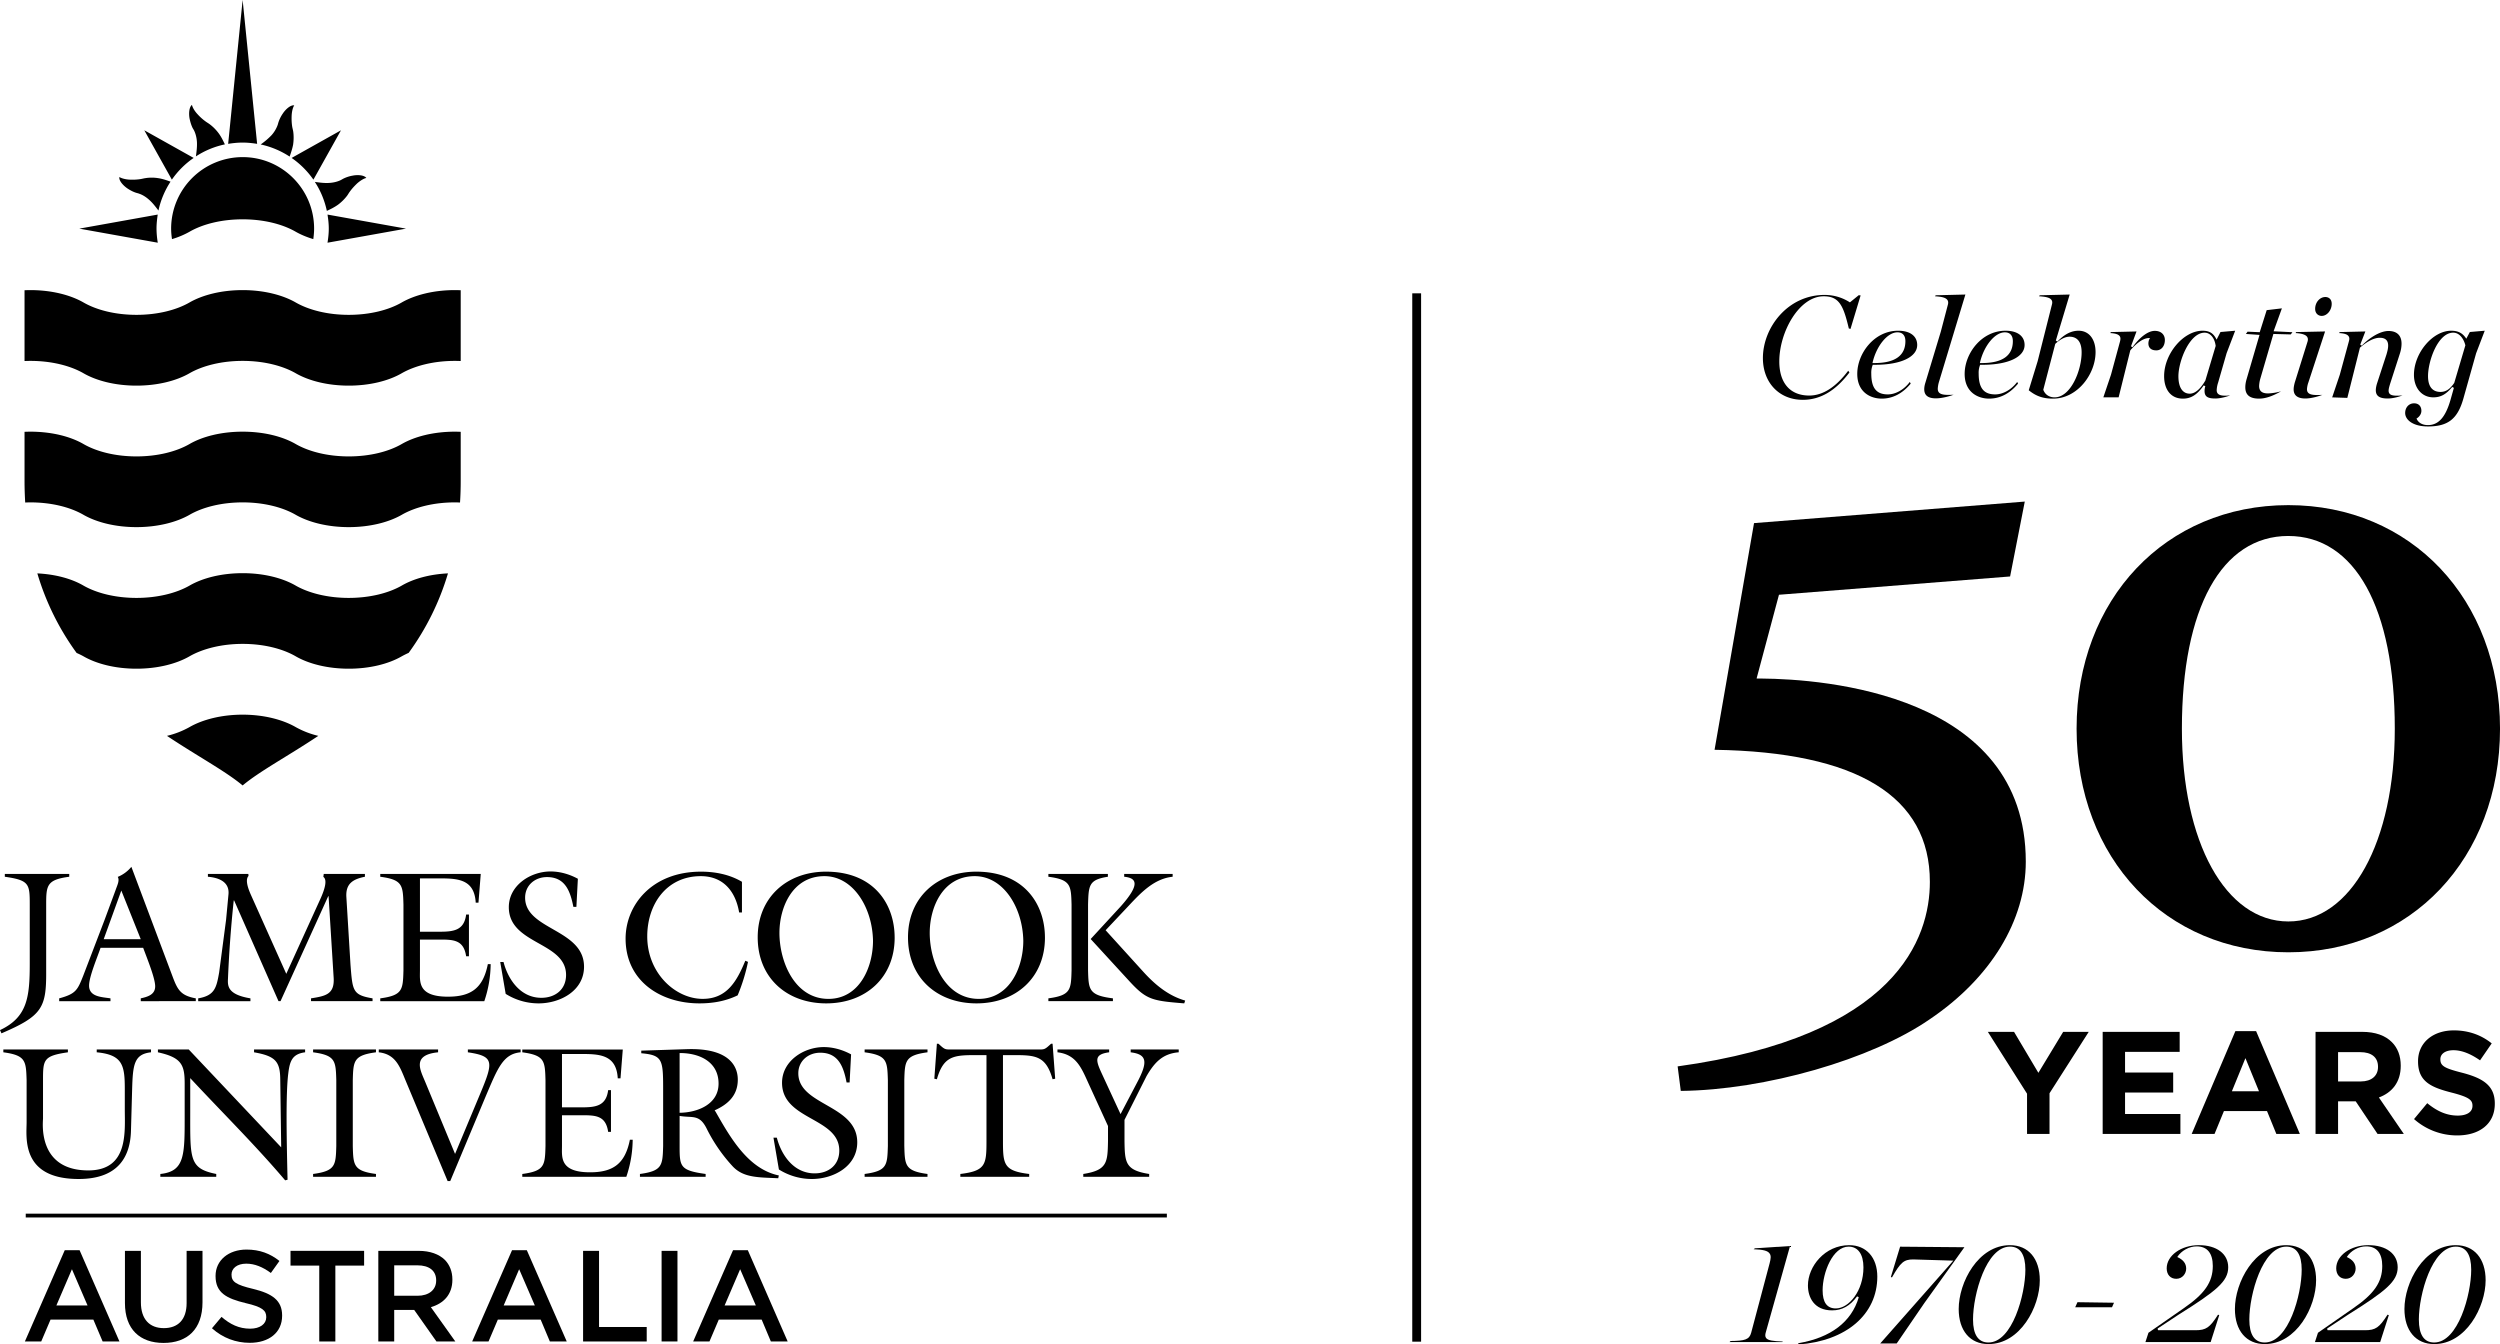 <svg xmlns="http://www.w3.org/2000/svg" viewBox="0 0 145.69 78.35" height="78.35pt" width="194.253"><defs><clipPath id="a"><path d="M82 17h1v61.352h-1zm0 0"/></clipPath><clipPath id="b"><path d="M1 72h6v6.352H1zm0 0"/></clipPath><clipPath id="c"><path d="M7 72h5v6.352H7zm0 0"/></clipPath><clipPath id="d"><path d="M12 72h5v6.352h-5zm0 0"/></clipPath><clipPath id="e"><path d="M16 72h6v6.352h-6zm0 0"/></clipPath><clipPath id="f"><path d="M22 72h5v6.352h-5zm0 0"/></clipPath><clipPath id="g"><path d="M27 72h7v6.352h-7zm0 0"/></clipPath><clipPath id="h"><path d="M33 72h5v6.352h-5zm0 0"/></clipPath><clipPath id="i"><path d="M38 72h2v6.352h-2zm0 0"/></clipPath><clipPath id="j"><path d="M40 72h6v6.352h-6zm0 0"/></clipPath><clipPath id="k"><path d="M100 72h5v6.352h-5zm0 0"/></clipPath><clipPath id="l"><path d="M104 72h6v6.352h-6zm0 0"/></clipPath><clipPath id="m"><path d="M109 72h6v6.352h-6zm0 0"/></clipPath><clipPath id="n"><path d="M114 72h5v6.352h-5zm0 0"/></clipPath><clipPath id="o"><path d="M125 72h5v6.352h-5zm0 0"/></clipPath><clipPath id="p"><path d="M130 72h5v6.352h-5zm0 0"/></clipPath><clipPath id="q"><path d="M134 72h6v6.352h-6zm0 0"/></clipPath><clipPath id="r"><path d="M140 72h5v6.352h-5zm0 0"/></clipPath><clipPath id="s"><path d="M121 29h24.691v27H121zm0 0"/></clipPath><clipPath id="t"><path d="M140 60h5.691v7H140zm0 0"/></clipPath></defs><g style="fill:#000;fill-opacity:1" clip-path="url(#a)"><path d="M82.816 17.094h-.515v61.093h.515V17.094" style="stroke:none;fill-rule:nonzero;fill:#000;fill-opacity:1"/></g><path d="M1.734 52.715c0-1.2-.023-1.418-1.453-1.621v-.164h3.754v.164c-1.308.172-1.344.5-1.344 1.62v3.907c.012 2.113-.238 2.582-2.605 3.598L0 60.03c1.602-.75 1.734-1.93 1.734-3.89v-3.426m4.126 2.52c-.184.547-.669 1.68-.669 2.203 0 .665.754.665 1.247.743v.164H3.449v-.164c.973-.262 1.07-.48 1.406-1.332l1.23-3.215.657-1.778c.098-.285.238-.546.121-.753a2.03 2.03 0 0 0 .793-.586l2.399 6.386c.297.797.48 1.114 1.355 1.278v.164H8.203v-.164c.383-.086.84-.207.84-.7 0-.457-.414-1.48-.7-2.246zm1.21-3.336-1.027 2.836h2.16zm9.614 4.852 1.976-4.34c.274-.597.426-1.144.184-1.308l.023-.172h2.399v.164c-.7.14-1.121.402-1.082 1.164l.242 3.969c.12 1.515.12 1.757 1.285 1.953v.164h-3.586v-.164c.84-.133 1.375-.23 1.32-1.188l-.297-4.765h-.02l-2.78 6.117h-.118l-2.585-5.867h-.024a70.732 70.732 0 0 0-.336 4.566c-.023.426-.012.918 1.309 1.137v.164H11.55v-.164c.972-.164 1.066-.633 1.222-1.516l.403-3.062.14-1.485c.067-.719-.554-.972-1.199-1.023v-.164h2.356l.011.117c-.242.25.055.906.13 1.082l2.07 4.621m5.477 1.43c1.309-.176 1.32-.504 1.352-1.625v-3.84c-.032-1.121-.043-1.45-1.352-1.621v-.164h5.856l-.133 1.675h-.16c-.078-1.406-1.094-1.417-2.192-1.417h-1.058v3.109h1.132c.817 0 1.442-.067 1.56-1.004h.163v2.434h-.164c-.14-.961-.742-.973-1.559-.973h-1.132v1.789c0 .645-.153 1.539 1.632 1.539 1.375 0 2.051-.523 2.325-1.898h.164a6.898 6.898 0 0 1-.371 2.16H22.16v-.164m11.43-5.332h-.176c-.176-.883-.457-1.735-1.539-1.735-.7 0-1.273.48-1.273 1.2 0 1.886 3.433 1.82 3.433 4.023 0 1.406-1.394 2.137-2.648 2.137a3.598 3.598 0 0 1-1.918-.555l-.317-1.855h.192c.273 1.046 1.004 2.085 2.203 2.085.808 0 1.441-.48 1.441-1.332 0-1.941-3.336-1.765-3.336-3.949 0-1.273 1.266-2.082 2.43-2.082.559 0 1.113.164 1.594.426l-.086 1.637m9.648.328h-.164c-.207-1.235-.926-2.117-2.234-2.117-1.996 0-3.121 1.636-3.121 3.511 0 2.149 1.648 3.64 3.23 3.64 1.426 0 1.996-1.046 2.485-2.222l.156.067a10.5 10.5 0 0 1-.602 1.949c-.699.34-1.449.469-2.226.469-2.278 0-4.305-1.309-4.305-3.774 0-1.937 1.516-3.902 4.395-3.902.828 0 1.668.164 2.386.59v1.789m8.899 1.461c0 2.343-1.7 3.836-3.989 3.836-2.3 0-3.992-1.493-3.992-3.848 0-2.324 1.7-3.828 3.98-3.828 2.794 0 4 1.898 4 3.84m-6.714-.274c0 1.692.894 3.848 2.855 3.848 1.801 0 2.598-1.832 2.598-3.39-.035-1.93-1.156-3.762-2.828-3.762-1.875 0-2.625 1.832-2.625 3.304m15.473.274c0 2.343-1.7 3.836-3.989 3.836-2.304 0-3.992-1.493-3.992-3.848 0-2.324 1.7-3.828 3.98-3.828 2.79 0 4 1.898 4 3.84m-6.714-.274c0 1.692.894 3.848 2.855 3.848 1.8 0 2.598-1.832 2.598-3.39-.035-1.93-1.16-3.762-2.828-3.762-1.875 0-2.625 1.832-2.625 3.304m9.226 2.192c.032 1.12.043 1.449 1.45 1.625v.164h-3.762v-.164c1.308-.176 1.32-.504 1.351-1.625v-3.84c-.03-1.121-.043-1.45-1.351-1.621v-.164h3.468v.164c-1.113.172-1.124.5-1.156 1.62zm4.93-5.625v.164c-1.242.129-2.07 1.187-2.879 2.027l-1.027 1.09 2.215 2.441c.664.73 1.449 1.383 2.421 1.657l-.054.164c-1.899-.153-2.203-.207-3.23-1.328l-2.223-2.422 1.757-1.907c1.145-1.289.926-1.648.196-1.722v-.164h2.824M8.8 61.16v.164c-.991.11-1.058.723-1.1 2.16l-.067 2.387c-.031 1.41-.633 2.836-3.051 2.836-3.383 0-3.031-2.441-3.031-3.312v-2.446c-.035-1.12-.047-1.449-1.356-1.625v-.164h3.762v.164c-1.426.207-1.45.426-1.45 1.625v2.235c0 .21-.347 3.023 2.638 3.023 2.355 0 2.128-2.246 2.128-3.578v-1.145c0-1.386-.109-2.015-1.636-2.16v-.164H8.8m7.587 5.703-.055-3.98c-.012-1.035-.293-1.34-1.527-1.559v-.164h2.976v.164c-.754.098-.894.516-.98 1.223-.153 1.2-.098 3.828-.043 6.203l-.14.035c-1.747-2.062-3.688-3.972-5.532-5.957v2.008c0 2.703-.063 3.262 1.516 3.578v.164H9.344v-.164c1.472-.152 1.418-1.156 1.418-3.633v-1.633c0-1.093-.176-1.52-1.559-1.824v-.164H11l5.387 5.703m4.172-.073c.03 1.12.043 1.448 1.351 1.624v.164h-3.664v-.164c1.309-.176 1.32-.504 1.352-1.625v-3.84c-.032-1.12-.043-1.449-1.352-1.625v-.164h3.664v.164c-1.308.176-1.32.504-1.351 1.625v3.84m9.781-5.629v.164c-1.027.09-1.344.95-2.02 2.531l-2.082 4.973h-.152L23.62 62.93c-.328-.797-.578-1.496-1.547-1.606v-.164h3.457v.164c-1.539.153-1.039 1.028-.754 1.715l1.743 4.207 1.289-3.086c.937-2.234 1.113-2.594-.543-2.836v-.164h3.074m.099 7.254c1.308-.176 1.32-.504 1.351-1.625v-3.84c-.031-1.12-.043-1.449-1.352-1.625v-.164h5.856l-.133 1.68H36c-.078-1.406-1.094-1.418-2.195-1.418H32.75v3.11h1.133c.816 0 1.441-.067 1.558-1.005h.164v2.434h-.164c-.14-.961-.742-.969-1.558-.969H32.75v1.785c0 .645-.152 1.54 1.637 1.54 1.37 0 2.047-.524 2.32-1.899h.164a6.898 6.898 0 0 1-.371 2.16h-6.063v-.164m8.208-5.008c0-1.668-.055-1.918-1.274-2.027v-.152l2.66-.086c2.746-.086 2.965 1.254 2.965 1.777 0 .914-.566 1.437-1.351 1.789l.054.074c.84 1.473 1.887 3.348 3.688 3.719l-.035.164c-1.157-.055-2.008-.023-2.637-.676a9.376 9.376 0 0 1-1.516-2.183c-.437-.903-.832-.64-1.594-.774v1.758c0 1.2.024 1.418 1.516 1.625v.164h-3.828v-.164c1.309-.176 1.32-.504 1.352-1.625zm.96 1.442c1.047-.012 2.27-.493 2.27-1.7 0-1.277-1.125-1.789-2.27-1.78v3.48m9.907-1.766h-.176c-.172-.883-.457-1.734-1.535-1.734-.7 0-1.278.48-1.278 1.199 0 1.887 3.434 1.82 3.434 4.023 0 1.407-1.395 2.137-2.648 2.137a3.608 3.608 0 0 1-1.918-.555l-.317-1.855h.196c.273 1.047 1.003 2.082 2.203 2.082.808 0 1.437-.477 1.437-1.328 0-1.942-3.336-1.766-3.336-3.95 0-1.273 1.266-2.081 2.434-2.081.554 0 1.11.164 1.59.425l-.086 1.637M52.7 66.79c.03 1.12.042 1.448 1.35 1.624v.164h-3.663v-.164c1.312-.176 1.32-.504 1.355-1.625v-3.84c-.035-1.12-.043-1.449-1.355-1.625v-.164h3.664v.164c-1.309.176-1.32.504-1.352 1.625v3.84m8.555-5.965h.086l.152 2.04-.152.03c-.383-1.351-.98-1.406-2.235-1.406h-.656v5.04c0 1.35.067 1.71 1.528 1.886v.164h-4.012v-.164c1.46-.176 1.523-.535 1.523-1.887v-5.039h-.652c-1.254 0-1.856.055-2.238 1.407l-.149-.032.149-2.039h.09l.109.098c.273.25.316.238.676.238h4.996c.36 0 .402.012.676-.238l.109-.098m7.437.336v.164c-.949.078-1.418.602-1.875 1.387l-1.285 2.55v1.235c.02 1.25.043 1.7 1.438 1.918v.164h-3.84v-.164c1.398-.219 1.418-.668 1.441-1.918v-.875l-1.132-2.473c-.418-.918-.711-1.691-1.813-1.824v-.164h3.012v.164c-.899.121-.778.48-.426 1.246l1.09 2.356.945-1.801c.68-1.266.59-1.68-.355-1.8v-.165h2.8M1.5 70.727H68v.222H1.5v-.222m21.914-44.852c-.766.445-1.867.723-3.09.723-1.222 0-2.32-.278-3.094-.723-.77-.445-1.87-.719-3.09-.719-1.222 0-2.324.274-3.093.719-.77.445-1.871.723-3.094.723-1.223 0-2.32-.278-3.09-.723-.77-.445-1.87-.719-3.093-.719-.114 0-.227.004-.34.008v2.863c0 .43.015.848.039 1.258.101-.004.199-.008.3-.008 1.223 0 2.325.278 3.094.723.77.441 1.867.719 3.09.719 1.223 0 2.324-.278 3.094-.719.77-.445 1.871-.723 3.094-.723 1.218 0 2.32.278 3.09.723.773.441 1.87.719 3.093.719 1.223 0 2.324-.278 3.09-.719.773-.445 1.871-.723 3.094-.723.101 0 .203.004.3.008.028-.41.04-.828.04-1.258v-2.863a9.428 9.428 0 0 0-.34-.008c-1.223 0-2.32.274-3.094.719m-3.09 8.969c-1.222 0-2.324-.278-3.094-.719-.77-.445-1.87-.723-3.09-.723-1.222 0-2.324.278-3.093.723-.77.441-1.871.719-3.094.719-1.223 0-2.32-.278-3.09-.719-.683-.398-1.629-.66-2.687-.71a15.173 15.173 0 0 0 2.289 4.636c.14.062.273.125.398.195.77.445 1.867.723 3.09.723 1.223 0 2.324-.278 3.094-.723.77-.441 1.871-.723 3.094-.723 1.218 0 2.32.278 3.09.723.769.445 1.87.723 3.093.723 1.223 0 2.324-.278 3.09-.723a5.19 5.19 0 0 1 .402-.2 15.194 15.194 0 0 0 2.29-4.632c-1.063.05-2.008.313-2.692.711-.766.441-1.867.719-3.09.719m-3.094 7.527c-.77-.441-1.87-.723-3.09-.723-1.222 0-2.324.282-3.093.723a5.11 5.11 0 0 1-1.317.512c1.774 1.183 3.41 2.054 4.41 2.89.997-.836 2.637-1.707 4.41-2.89a5.14 5.14 0 0 1-1.32-.512m6.184-24.746c-.766.445-1.867.723-3.09.723-1.222 0-2.32-.278-3.094-.723-.77-.441-1.87-.719-3.09-.719-1.222 0-2.324.278-3.093.719-.77.445-1.871.723-3.094.723-1.223 0-2.32-.278-3.09-.723-.77-.441-1.87-.719-3.093-.719-.114 0-.227.004-.34.008v4.125c.113-.004.226-.008.34-.008 1.222 0 2.324.278 3.093.719.77.445 1.867.723 3.09.723 1.223 0 2.324-.278 3.094-.723.77-.441 1.871-.719 3.094-.719 1.218 0 2.32.278 3.09.719.773.445 1.87.723 3.093.723 1.223 0 2.324-.278 3.09-.723.773-.441 1.871-.719 3.094-.719.117 0 .23.004.34.008v-4.125a9.428 9.428 0 0 0-.34-.008c-1.223 0-2.32.278-3.094.719M14.14 9.156a4.17 4.17 0 0 0-4.167 4.168c0 .207.02.41.05.61a4.915 4.915 0 0 0 1.024-.43c.77-.445 1.871-.723 3.094-.723 1.218 0 2.32.278 3.09.723.296.168.644.316 1.027.43.027-.2.047-.403.047-.61 0-2.3-1.864-4.168-4.164-4.168zm-5.68 1.227c-.081.012-.163.035-.25.05-.218.036-.429.044-.64.036-.215-.008-.468-.063-.613-.153-.039.215.23.5.457.657.156.105.32.195.496.254.067.023.137.035.203.062.211.07.414.207.575.352.21.183.386.418.546.629.13-.61.375-1.18.704-1.684-.22-.078-.458-.164-.715-.203a2.371 2.371 0 0 0-.762 0zm15.2 2.941-4.574-.82c.043.27.074.543.074.82 0 .278-.031.551-.074.82zm-14.469-.82-4.57.82 4.574.82a5.207 5.207 0 0 1-.074-.82c0-.277.031-.55.07-.82zm11.047-1.113c.051-.07.09-.145.14-.211.13-.184.274-.336.423-.48.16-.145.379-.294.547-.329-.13-.176-.52-.191-.79-.137a1.973 1.973 0 0 0-.53.168c-.067.032-.122.07-.188.102-.2.094-.438.144-.656.156-.278.02-.57-.023-.832-.058h-.004c.332.507.57 1.078.699 1.687.215-.098.437-.207.652-.36a2.71 2.71 0 0 0 .54-.538zm-8.953-2.188L8.41 7.593l1.606 2.876a4.95 4.95 0 0 1 1.27-1.266zm6.98 1.266 1.606-2.875-2.875 1.61c.492.339.922.769 1.27 1.265zm-3.28-2.086L14.14 0l-.844 8.383c.273-.043.555-.074.844-.074.285 0 .566.03.843.074zm-3.77-.945c.031.062.074.12.105.187.094.2.145.438.157.652.015.282-.024.57-.059.832v.004a4.965 4.965 0 0 1 1.687-.699c-.101-.21-.207-.437-.363-.648a2.573 2.573 0 0 0-.535-.536c-.07-.05-.145-.093-.215-.144a2.941 2.941 0 0 1-.476-.426c-.149-.156-.293-.375-.329-.547-.175.133-.19.524-.14.793.039.188.09.364.168.532zm5.87.968c.032-.226.04-.5 0-.761-.015-.082-.038-.165-.054-.25-.035-.22-.043-.426-.035-.637.008-.215.055-.473.152-.617-.214-.036-.5.23-.656.46a2.03 2.03 0 0 0-.254.493c-.023.066-.039.14-.062.203a1.84 1.84 0 0 1-.348.578 4.15 4.15 0 0 1-.637.543c.614.133 1.18.375 1.688.707.078-.223.16-.46.207-.719" style="stroke:none;fill-rule:nonzero;fill:#000;fill-opacity:1"/><g style="fill:#000;fill-opacity:1" clip-path="url(#b)"><path d="m5.102 76.078-.91-2.113-.907 2.113zm-1.329-3.223h.864l2.324 5.32h-.98l-.54-1.273H2.945l-.543 1.274H1.45l2.324-5.32" style="stroke:none;fill-rule:nonzero;fill:#000;fill-opacity:1"/></g><g style="fill:#000;fill-opacity:1" clip-path="url(#c)"><path d="M7.281 75.938v-3.043h.93v3.003c0 .98.504 1.5 1.336 1.5.82 0 1.328-.488 1.328-1.46v-3.043h.926v2.996c0 1.578-.89 2.37-2.27 2.37-1.375 0-2.25-.792-2.25-2.323" style="stroke:none;fill-rule:nonzero;fill:#000;fill-opacity:1"/></g><g style="fill:#000;fill-opacity:1" clip-path="url(#d)"><path d="m12.352 77.406.558-.664c.504.438 1.02.688 1.668.688.574 0 .938-.274.938-.664v-.016c0-.375-.215-.582-1.196-.809-1.12-.27-1.758-.601-1.758-1.574v-.015c0-.907.758-1.532 1.805-1.532.77 0 1.38.235 1.918.664l-.5.7c-.476-.352-.95-.543-1.433-.543-.543 0-.86.28-.86.629v.011c0 .41.242.59 1.262.832 1.113.27 1.687.672 1.687 1.547v.016c0 .988-.777 1.578-1.886 1.578-.805 0-1.57-.281-2.203-.848" style="stroke:none;fill-rule:nonzero;fill:#000;fill-opacity:1"/></g><g style="fill:#000;fill-opacity:1" clip-path="url(#e)"><path d="M18.605 73.754H16.93v-.86h4.289v.86h-1.676v4.422h-.938v-4.422" style="stroke:none;fill-rule:nonzero;fill:#000;fill-opacity:1"/></g><g style="fill:#000;fill-opacity:1" clip-path="url(#f)"><path d="M24.332 75.512c.664 0 1.086-.348 1.086-.883v-.016c0-.562-.406-.875-1.094-.875h-1.351v1.774zm-2.285-2.617h2.355c.664 0 1.184.195 1.524.527.281.289.437.68.437 1.14v.016c0 .867-.52 1.387-1.254 1.598l1.426 2h-1.101l-1.297-1.84h-1.164v1.84h-.926v-5.281" style="stroke:none;fill-rule:nonzero;fill:#000;fill-opacity:1"/></g><g style="fill:#000;fill-opacity:1" clip-path="url(#g)"><path d="m31.168 76.078-.914-2.113-.902 2.113zm-1.328-3.223h.86l2.327 5.32h-.984l-.535-1.273h-2.496l-.543 1.274h-.953l2.324-5.32" style="stroke:none;fill-rule:nonzero;fill:#000;fill-opacity:1"/></g><g style="fill:#000;fill-opacity:1" clip-path="url(#h)"><path d="M33.98 72.895h.93v4.437h2.778v.844H33.98v-5.281" style="stroke:none;fill-rule:nonzero;fill:#000;fill-opacity:1"/></g><g style="fill:#000;fill-opacity:1" clip-path="url(#i)"><path d="M38.555 72.895h.925v5.28h-.925v-5.28" style="stroke:none;fill-rule:nonzero;fill:#000;fill-opacity:1"/></g><g style="fill:#000;fill-opacity:1" clip-path="url(#j)"><path d="m44.047 76.078-.914-2.113-.906 2.113zm-1.328-3.223h.86l2.323 5.32h-.98l-.535-1.273h-2.5l-.543 1.274h-.95l2.325-5.32" style="stroke:none;fill-rule:nonzero;fill:#000;fill-opacity:1"/></g><g style="fill:#000;fill-opacity:1" clip-path="url(#k)"><path d="m100.79 78.21.065-.062c.825-.007 1.09-.082 1.196-.48l1.074-4.043c.07-.27.098-.453-.004-.582-.11-.156-.371-.223-.926-.242l.075-.055 2.046-.133-1.414 5.035c-.03.106-.05.227.016.32.105.15.398.188.98.212l-.03.03h-3.079" style="stroke:none;fill-rule:nonzero;fill:#000;fill-opacity:1"/></g><g style="fill:#000;fill-opacity:1" clip-path="url(#l)"><path d="M107.73 72.648c-.925 0-1.515 1.508-1.515 2.543 0 .711.254 1.059.77 1.059.761 0 1.609-1.02 1.609-2.39 0-.77-.317-1.212-.864-1.212zm-2.933 5.63c1.898-.325 3.098-1.239 3.523-2.676l-.03-.024-.067-.031c-.41.558-.875.816-1.457.816-1.04 0-1.407-.75-1.407-1.453 0-1.11.989-2.347 2.407-2.347.992 0 1.636.718 1.636 1.832 0 2.203-1.808 3.753-4.609 3.957l.004-.075" style="stroke:none;fill-rule:nonzero;fill:#000;fill-opacity:1"/></g><g style="fill:#000;fill-opacity:1" clip-path="url(#m)"><path d="m109.57 78.293 4.262-4.828-2.336-.07c-.543 0-.738.168-1.238 1.046l-.067-.02.54-1.769 3.746.032-2.329 3.246-1.617 2.363h-.96" style="stroke:none;fill-rule:nonzero;fill:#000;fill-opacity:1"/></g><g style="fill:#000;fill-opacity:1" clip-path="url(#n)"><path d="M117.133 72.648c-1.39 0-2.153 2.805-2.153 4.247 0 .886.305 1.34.899 1.34 1.39 0 2.152-2.801 2.152-4.239 0-.894-.304-1.348-.898-1.348zm-1.254 5.68c-1.07 0-1.734-.785-1.734-2.043 0-1.555 1.136-3.722 2.988-3.722 1.074 0 1.738.785 1.738 2.042 0 1.555-1.137 3.723-2.992 3.723" style="stroke:none;fill-rule:nonzero;fill:#000;fill-opacity:1"/></g><path d="m120.934 76.184.132-.297 2.13.031-.118.266h-2.144" style="stroke:none;fill-rule:nonzero;fill:#000;fill-opacity:1"/><g style="fill:#000;fill-opacity:1" clip-path="url(#o)"><path d="m125.027 78.21.176-.542 2.063-1.434c1.21-.832 1.687-1.52 1.687-2.457 0-.75-.328-1.144-.941-1.144-.438 0-.89.25-1.13.62.345.157.52.376.52.677 0 .285-.218.593-.578.593-.34 0-.558-.242-.558-.609 0-.746.84-1.352 1.875-1.352 1.039 0 1.71.508 1.71 1.29 0 .82-.69 1.382-2.906 2.77l-1.203.796v.043l.024.059h2.175c.618 0 .84-.153 1.317-.907l.07.028-.5 1.57h-3.8" style="stroke:none;fill-rule:nonzero;fill:#000;fill-opacity:1"/></g><g style="fill:#000;fill-opacity:1" clip-path="url(#p)"><path d="M133.234 72.648c-1.39 0-2.152 2.805-2.152 4.247 0 .886.305 1.34.898 1.34 1.391 0 2.153-2.801 2.153-4.239 0-.894-.305-1.348-.899-1.348zm-1.254 5.68c-1.074 0-1.738-.785-1.738-2.043 0-1.555 1.14-3.722 2.992-3.722 1.075 0 1.739.785 1.739 2.042 0 1.555-1.137 3.723-2.993 3.723" style="stroke:none;fill-rule:nonzero;fill:#000;fill-opacity:1"/></g><g style="fill:#000;fill-opacity:1" clip-path="url(#q)"><path d="m134.906 78.21.176-.542 2.063-1.434c1.21-.832 1.683-1.52 1.683-2.457 0-.75-.324-1.144-.937-1.144-.446 0-.887.246-1.13.62.344.157.516.376.516.677 0 .285-.218.593-.574.593-.34 0-.558-.242-.558-.609 0-.746.84-1.352 1.87-1.352 1.044 0 1.712.508 1.712 1.29 0 .82-.688 1.382-2.903 2.77l-1.203.796v.043l.024.059h2.175c.618 0 .836-.153 1.317-.907l.074.028-.504 1.57h-3.8" style="stroke:none;fill-rule:nonzero;fill:#000;fill-opacity:1"/></g><g style="fill:#000;fill-opacity:1" clip-path="url(#r)"><path d="M143.113 72.648c-1.39 0-2.152 2.805-2.152 4.247 0 .886.3 1.34.894 1.34 1.395 0 2.157-2.801 2.157-4.239 0-.894-.305-1.348-.899-1.348zm-1.258 5.68c-1.07 0-1.734-.785-1.734-2.043 0-1.555 1.137-3.722 2.992-3.722 1.07 0 1.739.785 1.739 2.042 0 1.555-1.141 3.723-2.997 3.723" style="stroke:none;fill-rule:nonzero;fill:#000;fill-opacity:1"/></g><path d="M105.055 23.3c-1.368 0-2.32-1-2.32-2.433 0-1.777 1.445-3.68 3.593-3.68.676 0 1.176.239 1.477.434l.515-.418.11.012-.59 1.953-.098-.027c-.316-1.325-.555-1.875-1.465-1.875-1.43 0-2.586 2.078-2.586 3.797 0 1.265.637 1.988 1.746 1.988.786 0 1.547-.485 2.27-1.446l.07.102c-.797 1.055-1.683 1.594-2.722 1.594m5.519-3.934c-.582 0-1.234.801-1.453 1.79h.117c1.207 0 1.801-.442 1.801-1.274 0-.332-.164-.516-.465-.516zm-.914 3.863c-.656 0-1.426-.375-1.426-1.44 0-1.188.98-2.517 2.383-2.517.695 0 1.11.313 1.11.832 0 .7-.957 1.153-2.438 1.153h-.152a1.226 1.226 0 0 0-.086.515c0 .836.297 1.211.965 1.211.453 0 .945-.277 1.28-.726l.052.097c-.465.563-1.032.875-1.688.875m3.164-.015c-.465 0-.687-.176-.687-.535 0-.102.02-.23.066-.375l.899-2.977.414-1.578c.03-.117.02-.207-.036-.277-.09-.121-.3-.184-.714-.207l.039-.059 1.73-.043-1.55 5.125a1.696 1.696 0 0 0-.06.367c0 .297.25.356.622.356.086 0 .183-.004.297-.008-.196.078-.664.21-1.02.21m4.008-3.847c-.582 0-1.234.801-1.453 1.79h.117c1.207 0 1.805-.442 1.805-1.274 0-.332-.168-.516-.469-.516zm-.914 3.863c-.656 0-1.426-.375-1.426-1.44 0-1.188.98-2.517 2.383-2.517.695 0 1.11.313 1.11.832 0 .7-.958 1.153-2.438 1.153h-.152a1.226 1.226 0 0 0-.086.515c0 .836.296 1.211.964 1.211.454 0 .946-.277 1.282-.726l.047.097c-.461.563-1.028.875-1.684.875m4.687-3.609c-.316 0-.628.227-.832.418l-.699 2.676c.106.285.352.441.66.441.946 0 1.575-1.578 1.575-2.62 0-.755-.383-.915-.704-.915zm-.957 3.61c-.582 0-.992-.141-1.421-.489l.52-1.695.831-3.297c.031-.113.024-.203-.027-.273-.086-.125-.305-.188-.723-.211l.04-.059 1.745-.043-.808 2.684.093.058c.415-.433.805-.633 1.235-.633.601 0 .988.489.988 1.247 0 1.28-1.058 2.71-2.473 2.71m2.926-.074.446-1.32.527-1.941c.023-.094.047-.215-.02-.305-.074-.106-.238-.16-.55-.18l.039-.058 1.492-.036-.32.86.035.035.054.02c.43-.594.91-.95 1.297-.95.356 0 .586.211.586.535 0 .356-.207.602-.5.602-.293 0-.46-.148-.46-.406 0-.07.023-.227.1-.313h-.058c-.445 0-.91.5-1.097.719l-.68 2.738h-.89m5.902-3.769c-.883 0-1.528 1.668-1.528 2.539 0 .648.242 1.015.66 1.015.387 0 .707-.414.91-.765l.602-2.016c-.059-.473-.32-.773-.644-.773zm-1.274 3.843c-.672 0-1.086-.503-1.086-1.312 0-1.309 1.13-2.645 2.238-2.645.465 0 .66.2.82.52l.227-.445.856-.075-.5 1.309-.492 1.707a1.602 1.602 0 0 0-.086.45c0 .28.257.32.507.32.079 0 .168-.008.274-.016-.246.094-.594.18-.86.18-.456 0-.628-.118-.628-.442 0-.05.004-.129.043-.277l-.094-.043c-.383.547-.734.77-1.219.77m4.449-.001c-.543 0-.804-.214-.804-.66 0-.14.023-.3.074-.472l.754-2.582-.793-.055.097-.133.708.031.406-1.285.886-.105-.484 1.336 1.098.054-.098.13-1.012-.028-.754 2.582a1.81 1.81 0 0 0-.078.45c0 .292.168.433.508.433.2 0 .504-.047.77-.121-.508.289-.914.425-1.278.425m3.648-4.82c-.187 0-.382-.129-.382-.414 0-.375.27-.687.594-.687.172 0 .37.101.37.398 0 .375-.273.703-.581.703zm-.948 4.813c-.457 0-.688-.18-.688-.532 0-.105.02-.222.063-.39l.75-2.403c.03-.109.02-.199-.028-.27-.09-.124-.297-.194-.676-.218l.04-.058 1.683-.036-.976 2.98a1.44 1.44 0 0 0-.079.384c0 .28.235.34.61.34.086 0 .18-.004.285-.008-.149.058-.602.21-.984.21m4.796.001c-.484 0-.695-.149-.695-.485 0-.101.027-.254.07-.39l.555-1.703c.059-.204.094-.348.094-.504 0-.305-.164-.457-.488-.457-.325 0-.723.199-1.157.578l-.734 2.925-.883-.03.445-1.321.528-1.941c.027-.094.05-.211-.02-.305-.074-.106-.238-.16-.55-.18l.039-.058 1.492-.036-.297.766.031.031.059.028c.515-.524 1.11-.852 1.554-.852.493 0 .762.262.762.738 0 .176-.031.368-.09.555l-.578 1.79c-.058.194-.086.308-.086.394 0 .242.196.293.485.293.09 0 .199-.004.324-.016-.168.066-.531.18-.86.18m3.817-3.836c-.899 0-1.469 1.66-1.469 2.531 0 .762.395.922.723.922.312 0 .554-.156.804-.524l.649-2.191c-.086-.352-.324-.738-.707-.738zm-1.469 5.465c-.914 0-1.332-.407-1.332-.782 0-.328.219-.566.52-.566.261 0 .425.168.425.441 0 .172-.113.348-.285.446.11.261.363.382.664.382.614 0 1.02-.449 1.313-1.453l.203-.722-.027-.008-.07-.04c-.364.438-.673.606-1.106.606-.66 0-1.125-.539-1.125-1.312 0-1.274 1.094-2.57 2.168-2.57.472 0 .695.187.883.464l.207-.39.867-.075-.504 1.32-.746 2.653c-.336 1.168-.89 1.606-2.055 1.606" style="stroke:none;fill-rule:nonzero;fill:#000;fill-opacity:1"/><g style="fill:#000;fill-opacity:1" clip-path="url(#s)"><path d="M133.355 31.234c-3.882 0-6.203 4.2-6.203 11.23 0 6.614 2.547 11.235 6.203 11.235 3.653 0 6.204-4.62 6.204-11.234 0-7.031-2.32-11.23-6.204-11.23zm0 24.262c-7.152 0-12.34-5.48-12.34-13.031 0-7.55 5.188-13.028 12.34-13.028 7.149 0 12.336 5.477 12.336 13.028 0 7.55-5.187 13.031-12.336 13.031" style="stroke:none;fill-rule:nonzero;fill:#000;fill-opacity:1"/></g><path d="M97.766 62.145c12.785-1.766 14.699-7.489 14.699-10.754 0-4.977-4.219-7.567-12.547-7.696l2.3-13.21 15.778-1.255-.855 4.364-13.47 1.066-1.304 4.88.301.003c3.61.031 15.387.883 15.387 10.668 0 3.437-2.043 6.789-5.602 9.191-3.394 2.344-9.594 4.121-14.504 4.172l-.183-1.43m20.363 1.594-2.285-3.605h1.527l1.418 2.387 1.445-2.387h1.489l-2.285 3.578v2.371h-1.31v-2.344m4.407-3.605h4.488v1.164h-3.183v1.207h2.805v1.164h-2.805v1.25h3.226v1.164h-4.53v-5.95m9.109 3.462-.79-1.93-.789 1.93zm-1.375-3.504h1.207l2.55 5.992h-1.37l-.544-1.332h-2.511l-.547 1.332h-1.332l2.547-5.992m7.308 2.933c.637 0 1.004-.34 1.004-.84v-.019c0-.559-.394-.848-1.027-.848h-1.301v1.707zm-2.637-2.89h2.72c.757 0 1.347.21 1.734.605.332.332.511.797.511 1.36v.015c0 .961-.515 1.563-1.273 1.844l1.453 2.125h-1.531l-1.274-1.902h-1.027v1.902h-1.313v-5.95" style="stroke:none;fill-rule:nonzero;fill:#000;fill-opacity:1"/><g style="fill:#000;fill-opacity:1" clip-path="url(#t)"><path d="m140.68 65.215.77-.926c.538.441 1.097.723 1.777.723.535 0 .859-.211.859-.563v-.015c0-.332-.203-.5-1.2-.758-1.198-.305-1.972-.637-1.972-1.817v-.015c0-1.082.867-1.797 2.086-1.797.863 0 1.605.273 2.207.758l-.68.988c-.527-.367-1.047-.59-1.547-.59s-.765.23-.765.52v.015c0 .39.258.52 1.285.782 1.207.316 1.887.75 1.887 1.785v.02c0 1.179-.903 1.843-2.184 1.843a3.78 3.78 0 0 1-2.523-.953" style="stroke:none;fill-rule:nonzero;fill:#000;fill-opacity:1"/></g></svg>